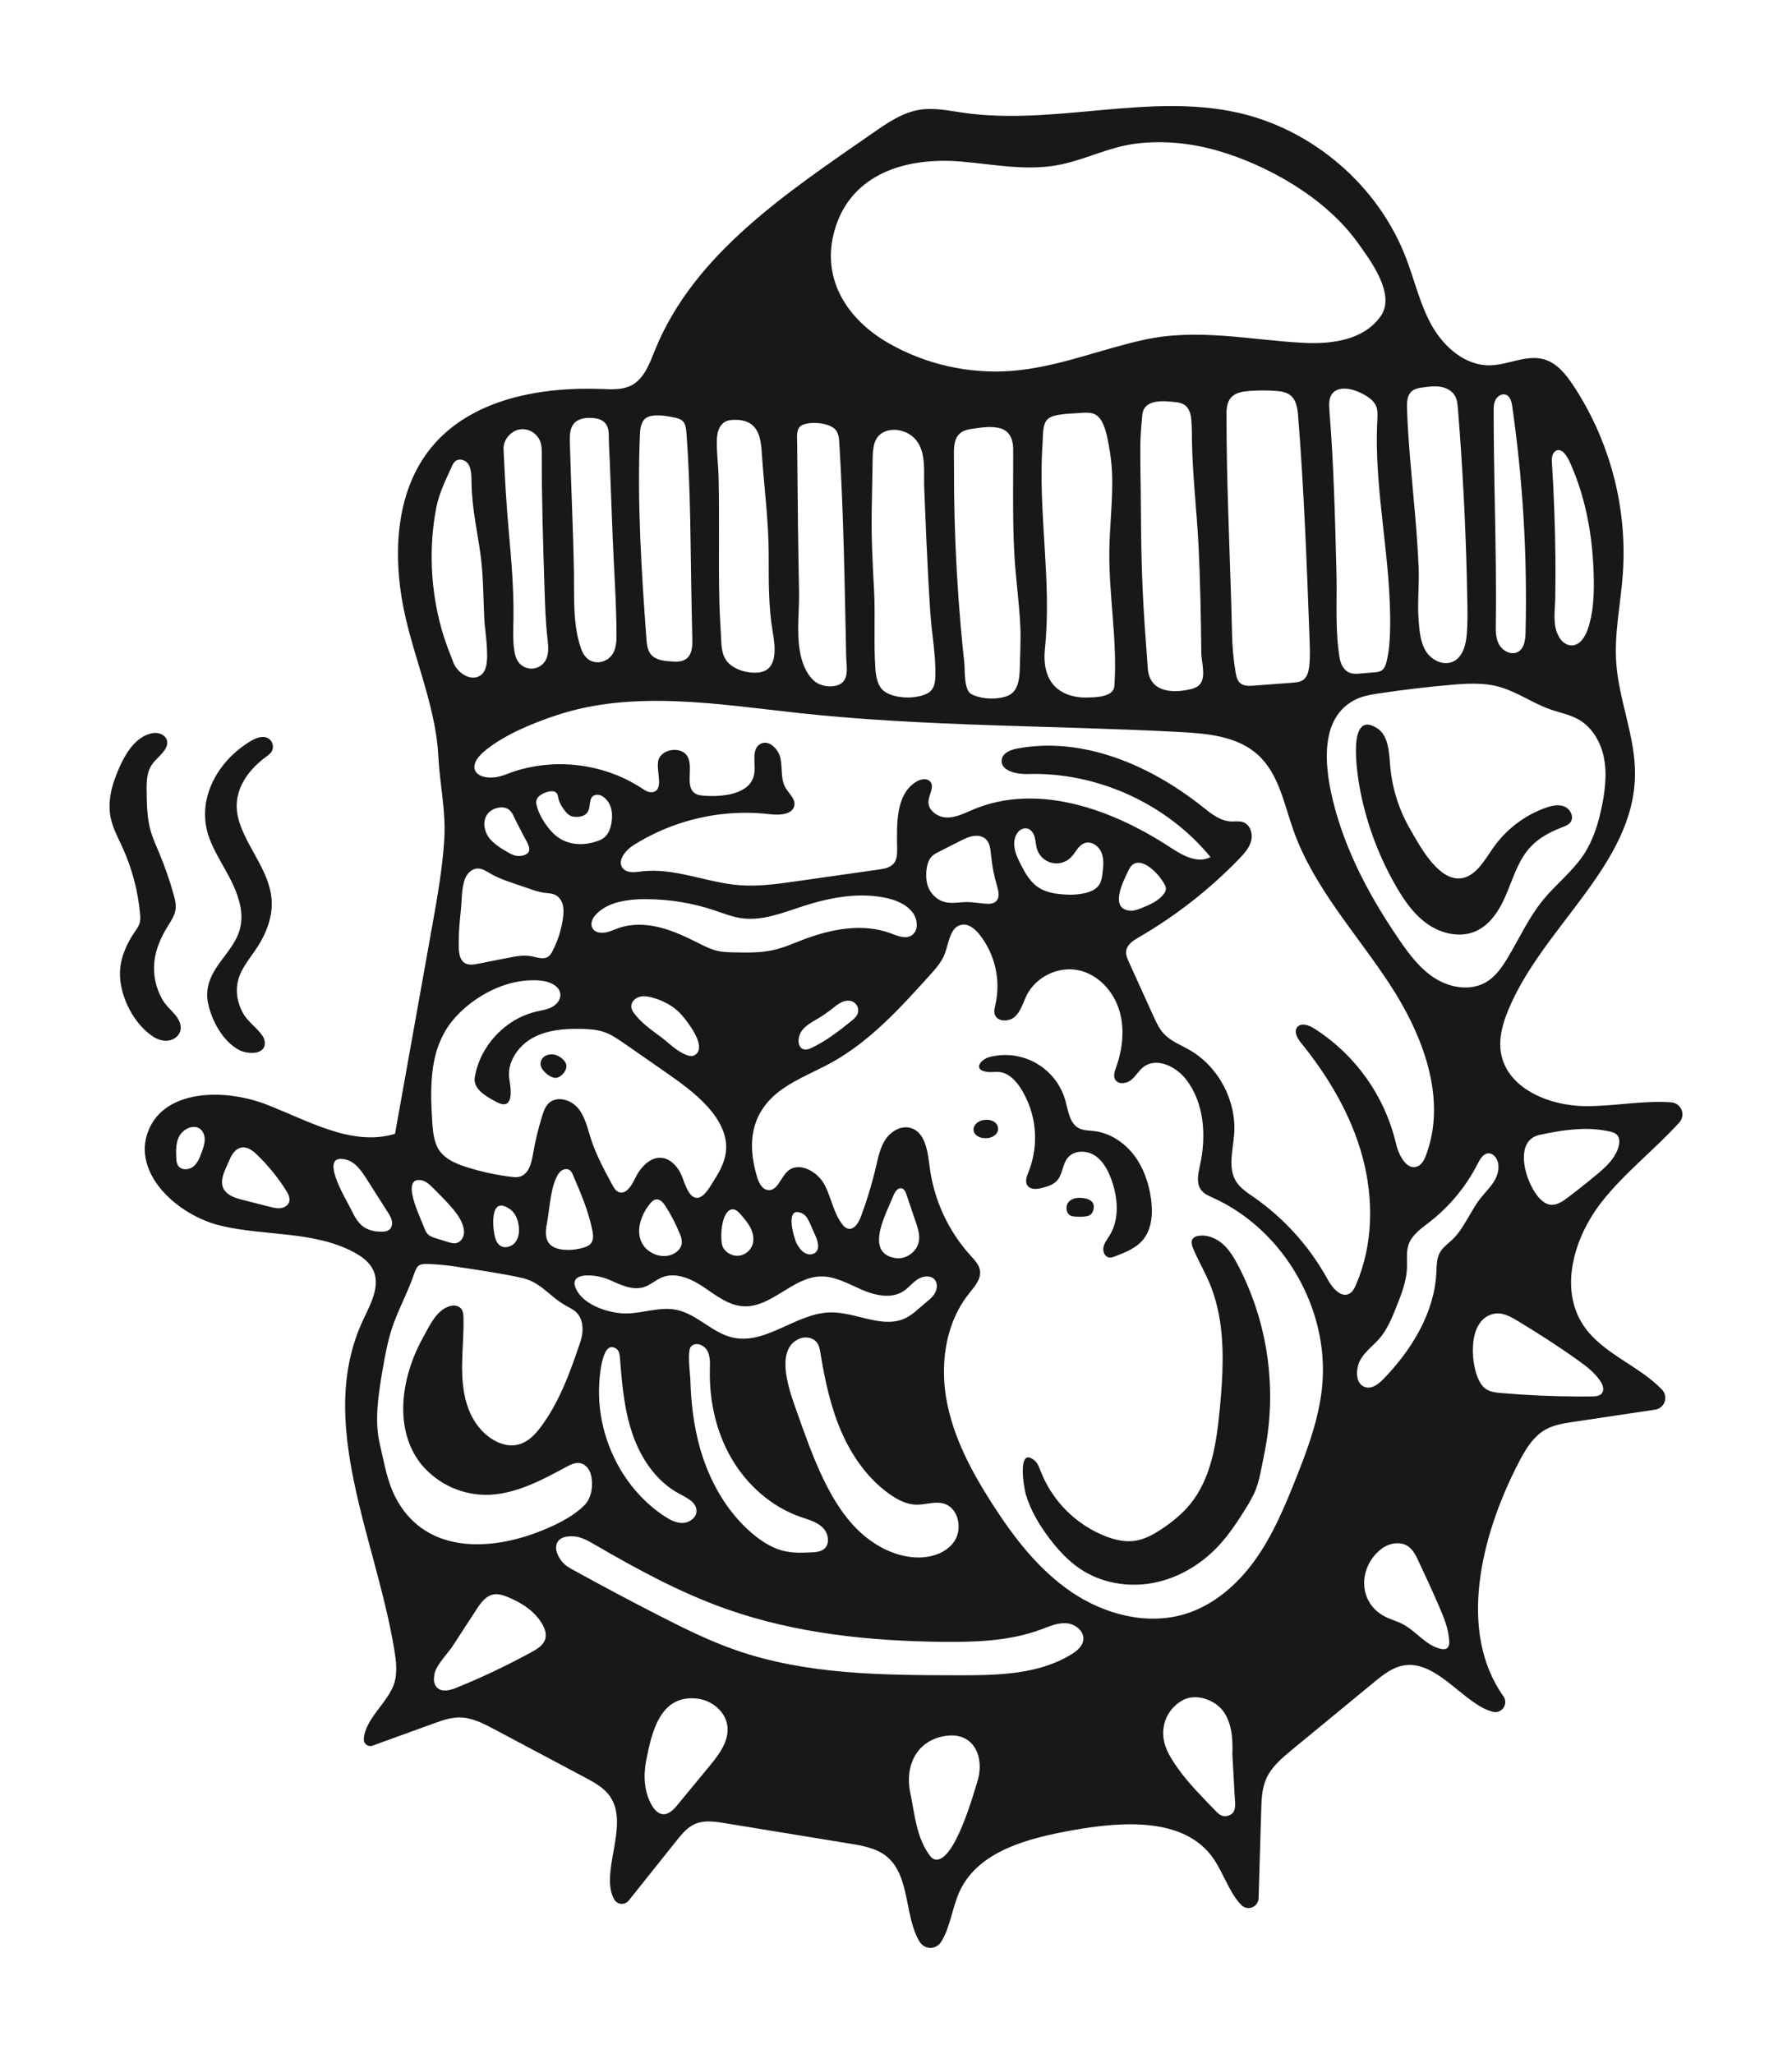 <svg width="507" height="581" viewBox="0 0 507 581" fill="none" xmlns="http://www.w3.org/2000/svg">
<g filter="url(#filter0_d)">
<path fill-rule="evenodd" clip-rule="evenodd" d="M475.115 313.521C468.062 321.302 459.54 327.806 453.069 336.106C445.348 346.015 441.016 360.545 448.022 370.972C453.358 378.913 463.798 382.328 470.221 389.092C470.648 389.539 470.943 390.094 471.075 390.697C471.207 391.3 471.171 391.928 470.971 392.512C470.771 393.096 470.414 393.614 469.94 394.009C469.466 394.404 468.892 394.662 468.282 394.753L445.033 398.235C442.381 398.633 439.662 399.052 437.315 400.356C433.671 402.385 431.47 406.227 429.556 409.932C418.922 430.513 412.371 457.557 425.365 475.852C426.85 477.941 424.938 480.819 422.442 480.231C414.514 478.367 406.844 465.831 397.517 467.046C394.134 467.488 391.307 469.746 388.671 471.915C380.962 478.262 373.254 484.609 365.546 490.954C362.671 493.323 359.692 495.823 358.21 499.241C357.02 501.983 356.915 505.051 356.826 508.041C356.578 516.35 356.331 524.66 356.085 532.969C356.068 533.528 355.887 534.069 355.565 534.525C355.243 534.982 354.795 535.334 354.275 535.538C353.754 535.742 353.186 535.788 352.64 535.672C352.093 535.556 351.593 535.282 351.201 534.884C347.922 531.605 346.186 525.961 343.391 521.858C335.311 510 317.767 511.183 303.635 513.695C291.087 515.924 276.649 519.559 271.422 531.182C269.367 535.746 268.814 541.403 266.206 545.394C265.877 545.895 265.427 546.304 264.898 546.584C264.369 546.864 263.777 547.005 263.178 546.996C262.58 546.986 261.993 546.825 261.473 546.527C260.953 546.23 260.517 545.806 260.204 545.296C255.808 538.185 257.615 526.628 250.827 521.124C247.946 518.786 244.103 518.109 240.443 517.511L205.05 511.72C202.215 511.259 199.188 510.817 196.565 511.987C194.412 512.948 192.857 514.856 191.386 516.7C186.886 522.335 182.387 527.971 177.888 533.609C177.48 534.127 176.883 534.461 176.229 534.54C175.574 534.618 174.916 534.433 174.398 534.025C174.154 533.831 173.947 533.594 173.789 533.326C169.542 525.779 178.19 512.382 172.627 504.209C170.932 501.719 168.165 500.211 165.504 498.796C156.95 494.252 148.396 489.706 139.842 485.16C136.747 483.516 133.494 481.827 129.99 481.818C127.456 481.811 125.013 482.686 122.631 483.551C116.891 485.631 111.152 487.712 105.413 489.796C105.129 489.901 104.823 489.935 104.523 489.894C104.222 489.853 103.936 489.738 103.691 489.561C103.445 489.383 103.246 489.148 103.113 488.876C102.979 488.604 102.915 488.303 102.925 488C103.225 482.129 110.116 477.321 111.624 471.893C112.444 468.941 112.069 465.803 111.576 462.778C106.432 431.289 89.193 398.299 102.723 369.401C104.825 364.911 107.679 359.848 105.62 355.339C104.552 353.002 102.339 351.399 100.071 350.194C88.752 344.17 75.027 345.694 62.55 342.743C50.073 339.791 37.247 327.822 41.954 315.896C46.62 304.073 63.53 303.86 75.386 308.439C87.243 313.018 99.601 320.418 111.763 316.726C115.297 296.977 118.83 277.228 122.364 257.481C123.78 249.568 125.173 241.622 125.688 233.589C126.212 225.418 124.416 217.969 124.015 209.954C123.252 194.716 116.102 180.235 113.638 165.12C111.253 150.491 112.553 134.294 121.871 122.77C133.045 108.951 152.681 105.345 170.438 106.037C173.197 106.144 176.104 106.302 178.566 105.051C182.244 103.182 183.769 98.847 185.316 95.022C196.351 67.744 222.733 50.449 246.894 33.657C251.009 30.798 255.289 27.824 260.24 27.042C264.335 26.395 268.49 27.315 272.596 27.903C298.344 31.588 324.979 22.168 350.349 27.903C371.557 32.696 389.931 48.569 397.753 68.855C400.246 75.315 401.747 82.204 405.169 88.224C408.591 94.243 414.607 99.459 421.53 99.342C426.742 99.254 431.932 96.191 436.931 97.671C440.505 98.73 443.017 101.876 445.084 104.98C454.701 119.538 459.67 136.673 459.334 154.117C459.305 155.533 459.24 156.947 459.14 158.36C458.532 166.763 456.682 175.127 457.276 183.531C458.027 194.164 462.663 204.338 462.587 214.997C462.399 240.657 436.428 258.082 426.682 281.818C425.124 285.607 423.976 289.734 424.647 293.775C426.326 303.866 438.231 308.799 448.461 308.897C456.586 308.977 464.845 307.224 472.849 307.825C473.486 307.874 474.096 308.1 474.611 308.478C475.126 308.856 475.524 309.372 475.761 309.965C475.997 310.559 476.062 311.207 475.948 311.835C475.833 312.464 475.545 313.048 475.115 313.521ZM75.43 209.97C69.556 214.215 65.329 220.56 67.594 228.154C70.255 237.08 78.275 244.288 76.685 254.35C76.142 257.784 74.68 261.028 72.785 263.947C71.322 266.201 69.589 268.292 68.365 270.688C66.415 274.507 66.643 278.609 68.627 282.369C70.015 285 72.432 286.433 74.109 288.788C74.544 289.352 74.822 290.021 74.914 290.727C75.248 294.584 69.886 294.204 67.689 293.041C63.008 290.56 59.838 284.663 58.825 279.601C58.455 277.673 58.581 275.682 59.189 273.815C60.918 268.413 66.11 264.644 67.757 259.216C68.129 257.972 68.314 256.678 68.303 255.38C68.288 251.408 66.638 247.45 64.809 243.991C62.943 240.463 60.755 237.086 59.327 233.359C55.152 222.472 61.449 211.268 70.939 205.632C72.472 204.721 74.445 203.961 75.966 204.893C76.554 205.284 76.973 205.884 77.138 206.571C77.303 207.258 77.203 207.982 76.856 208.598C76.476 209.145 75.991 209.611 75.43 209.97ZM49.688 283.221C50.669 284.436 51.417 286.014 51.045 287.532C50.668 289.071 49.159 290.169 47.586 290.367C46.014 290.565 44.422 289.988 43.112 289.095C37.827 285.495 34.134 278.228 33.944 271.891C33.932 271.506 33.935 271.121 33.953 270.739C34.141 266.659 35.94 262.743 38.278 259.363C38.769 258.734 39.168 258.04 39.463 257.299C39.773 256.369 39.711 255.36 39.62 254.383C39.014 247.893 37.322 241.55 34.615 235.62C33.406 232.979 31.989 230.393 31.366 227.557C30.539 223.795 31.178 219.829 32.516 216.217C34.324 211.339 37.466 204.265 43.389 203.354C45.049 203.1 47.017 204.02 47.289 205.675C47.474 206.804 46.849 207.906 46.123 208.788C45.286 209.803 44.288 210.672 43.442 211.678C41.407 214.095 41.442 217.203 41.492 220.21C41.553 223.804 41.619 227.443 42.585 230.904C43.185 233.05 44.118 235.086 44.982 237.141C46.601 240.998 47.979 244.952 49.109 248.98C49.499 250.371 49.863 251.815 49.668 253.247C49.422 255.052 48.327 256.607 47.371 258.159C45.51 261.178 44.057 264.513 43.665 268.037C43.282 271.771 44.087 275.53 45.966 278.778C46.938 280.472 48.474 281.718 49.688 283.221Z" fill="white"/>
<path fill-rule="evenodd" clip-rule="evenodd" d="M475.115 313.521C468.062 321.302 459.54 327.806 453.069 336.106C445.348 346.015 441.016 360.545 448.022 370.972C453.358 378.913 463.798 382.328 470.221 389.092C470.648 389.539 470.943 390.094 471.075 390.697C471.207 391.3 471.171 391.928 470.971 392.512C470.771 393.096 470.414 393.614 469.94 394.009C469.466 394.404 468.892 394.662 468.282 394.753L445.033 398.235C442.381 398.633 439.662 399.052 437.315 400.356C433.671 402.385 431.47 406.227 429.556 409.932C418.922 430.513 412.371 457.557 425.365 475.852C426.85 477.941 424.938 480.819 422.442 480.231C414.514 478.367 406.844 465.831 397.517 467.046C394.134 467.488 391.307 469.746 388.671 471.915C380.962 478.262 373.254 484.609 365.546 490.954C362.671 493.323 359.692 495.823 358.21 499.241C357.02 501.983 356.915 505.051 356.826 508.041C356.578 516.35 356.331 524.66 356.085 532.969C356.068 533.528 355.887 534.069 355.565 534.525C355.243 534.982 354.795 535.334 354.275 535.538C353.754 535.742 353.186 535.788 352.64 535.672C352.093 535.556 351.593 535.282 351.201 534.884C347.922 531.605 346.186 525.961 343.391 521.858C335.311 510 317.767 511.183 303.635 513.695C291.087 515.924 276.649 519.559 271.422 531.182C269.367 535.746 268.814 541.403 266.206 545.394C265.877 545.895 265.427 546.304 264.898 546.584C264.369 546.864 263.777 547.005 263.178 546.996C262.58 546.986 261.993 546.825 261.473 546.527C260.953 546.23 260.517 545.806 260.204 545.296C255.808 538.185 257.615 526.628 250.827 521.124C247.946 518.786 244.103 518.109 240.443 517.511L205.05 511.72C202.215 511.259 199.188 510.817 196.565 511.987C194.412 512.948 192.857 514.856 191.386 516.7C186.886 522.335 182.387 527.971 177.888 533.609C177.48 534.127 176.883 534.461 176.229 534.54C175.574 534.618 174.916 534.433 174.398 534.025C174.154 533.831 173.947 533.594 173.789 533.326C169.542 525.779 178.19 512.382 172.627 504.209C170.932 501.719 168.165 500.211 165.504 498.796C156.95 494.252 148.396 489.706 139.842 485.16C136.747 483.516 133.494 481.827 129.99 481.818C127.456 481.811 125.013 482.686 122.631 483.551C116.891 485.631 111.152 487.712 105.413 489.796C105.129 489.901 104.823 489.935 104.523 489.894C104.222 489.853 103.936 489.738 103.691 489.561C103.445 489.383 103.246 489.148 103.113 488.876C102.979 488.604 102.915 488.303 102.925 488C103.225 482.129 110.116 477.321 111.624 471.893C112.444 468.941 112.069 465.803 111.576 462.778C106.432 431.289 89.193 398.299 102.723 369.401C104.825 364.911 107.679 359.848 105.62 355.339C104.552 353.002 102.339 351.399 100.071 350.194C88.752 344.17 75.027 345.694 62.55 342.743C50.073 339.791 37.247 327.822 41.954 315.896C46.62 304.073 63.53 303.86 75.386 308.439C87.243 313.018 99.601 320.418 111.763 316.726C115.297 296.977 118.83 277.228 122.364 257.481C123.78 249.568 125.173 241.622 125.688 233.589C126.212 225.418 124.416 217.969 124.015 209.954C123.252 194.716 116.102 180.235 113.638 165.12C111.253 150.491 112.553 134.294 121.871 122.77C133.045 108.951 152.681 105.345 170.438 106.037C173.197 106.144 176.104 106.302 178.566 105.051C182.244 103.182 183.769 98.847 185.316 95.022C196.351 67.744 222.733 50.449 246.894 33.657C251.009 30.798 255.289 27.824 260.24 27.042C264.335 26.395 268.49 27.315 272.596 27.903C298.344 31.588 324.979 22.168 350.349 27.903C371.557 32.696 389.931 48.569 397.753 68.855C400.246 75.315 401.747 82.204 405.169 88.224C408.591 94.243 414.607 99.459 421.53 99.342C426.742 99.254 431.932 96.191 436.931 97.671C440.505 98.73 443.017 101.876 445.084 104.98C454.701 119.538 459.67 136.673 459.334 154.117C459.305 155.533 459.24 156.947 459.14 158.36C458.532 166.763 456.682 175.127 457.276 183.531C458.027 194.164 462.663 204.338 462.587 214.997C462.399 240.657 436.428 258.082 426.682 281.818C425.124 285.607 423.976 289.734 424.647 293.775C426.326 303.866 438.231 308.799 448.461 308.897C456.586 308.977 464.845 307.224 472.849 307.825C473.486 307.874 474.096 308.1 474.611 308.478C475.126 308.856 475.524 309.372 475.761 309.965C475.997 310.559 476.062 311.207 475.948 311.835C475.833 312.464 475.545 313.048 475.115 313.521ZM57.919 318.307C57.916 317.073 57.399 315.763 56.329 315.146C55.315 314.561 54.004 314.716 52.966 315.254C49.718 316.946 49.697 320.479 49.888 323.767C49.88 324.454 50.051 325.131 50.383 325.732C51.263 327.084 53.404 327.011 54.666 326.009C55.928 325.007 56.532 323.414 57.079 321.897C57.495 320.743 57.916 319.563 57.92 318.339V318.307H57.919ZM391.647 453.187C393.323 454.09 395.209 454.555 396.894 455.439C400.729 457.449 403.467 461.56 407.709 462.435C408.282 462.553 408.93 462.591 409.398 462.241C409.865 461.898 410.005 461.293 410.024 460.695C410.031 460.546 410.027 460.397 410.021 460.25C409.862 456.835 408.533 453.594 407.175 450.456C405.292 446.118 403.315 441.822 401.305 437.541C400.583 436.002 399.797 434.393 398.401 433.426C396.153 431.871 392.938 432.51 390.779 434.186C384.365 439.16 384.05 449.098 391.647 453.187ZM386.174 388.355C388.117 389.032 390.073 387.483 391.498 386.001C399.419 377.781 405.82 367.385 406.38 355.981C406.475 354.07 406.428 352.054 407.344 350.372C408.17 348.855 409.659 347.84 410.908 346.645C414.295 343.388 415.926 338.726 418.82 335.024C420.149 333.326 421.752 331.822 422.84 329.959C423.927 328.095 424.43 325.688 423.396 323.792C422.954 322.978 422.159 322.276 421.234 322.25C419.733 322.209 418.788 323.792 418.108 325.131C414.821 331.591 410.151 337.248 404.431 341.699C402.116 343.499 399.495 345.274 398.529 348.041C398.212 349.025 398.054 350.053 398.061 351.087C398.039 352.251 398.115 353.437 398.074 354.598C397.94 358.408 396.513 362.036 395.104 365.579C393.825 368.791 392.506 372.073 390.235 374.683C388.353 376.846 385.777 378.585 384.588 381.276C383.63 383.445 383.395 387.391 386.174 388.355ZM333.132 496.055C336.309 500.561 340.243 504.399 344.021 508.375C345.34 509.764 346.479 510.07 347.833 509.484C349.404 508.81 349.465 507.424 349.462 506.015C349.462 505.697 349.401 505.382 349.382 505.067C349.144 500.841 348.907 496.617 348.673 492.395C348.771 488.359 348.717 484.362 346.536 480.717C344.227 476.857 338.274 474.758 334.42 477.051C331.463 478.812 329.45 481.668 329.138 485.287C328.776 489.466 330.849 492.814 333.132 496.055ZM335.457 452.51C343.531 449.994 350.225 444.099 355.138 437.214C360.051 430.329 363.371 422.455 366.503 414.6C369.887 406.119 373.13 397.453 374.049 388.371C376.262 366.501 363.269 343.919 343.248 334.85C342.004 334.287 340.682 333.727 339.848 332.643C338.363 330.709 338.993 327.965 339.518 325.583C341.337 317.289 340.745 307.946 335.508 301.265C332.658 297.628 327.195 295.007 323.526 297.809C322.158 298.852 321.325 300.463 319.98 301.535C318.635 302.607 316.288 302.836 315.477 301.322C314.936 300.314 315.363 299.081 315.751 298.001C317.624 292.752 318.288 286.91 316.609 281.595C314.93 276.28 310.628 271.629 305.177 270.462C299.507 269.248 293.201 272.235 290.549 277.392C289.481 279.473 288.911 281.902 287.22 283.519C285.528 285.135 282.062 285.13 281.413 282.883C281.162 282.007 281.423 281.077 281.629 280.189C282.402 276.746 282.396 273.174 281.61 269.734C280.824 266.294 279.279 263.073 277.088 260.308C275.845 258.763 274.077 257.264 272.121 257.58C268.814 258.113 268.486 262.611 267.319 265.75C266.451 268.085 264.746 269.995 263.078 271.845C254.731 281.102 246.172 290.532 235.265 296.568C230.668 299.112 225.704 301.02 221.398 304.031C212.513 310.245 211.216 319.099 214.205 328.966C214.698 330.591 215.601 332.455 217.288 332.639C219.944 332.929 220.83 329.176 222.785 327.354C225.873 324.476 231.106 327.233 233.159 330.922C235.212 334.611 235.737 339.108 238.374 342.405C238.722 342.908 239.21 343.296 239.778 343.522C241.493 344.069 242.847 342.046 243.482 340.364C245.254 335.663 246.715 330.851 247.856 325.958C248.478 323.29 249.036 320.523 250.572 318.256C252.107 315.988 254.924 314.328 257.568 315.047C261.736 316.182 262.47 321.627 262.997 325.913C264.179 335.337 268.238 344.166 274.621 351.198C275.746 352.432 277.002 353.723 277.254 355.377C277.629 357.829 275.711 359.95 274.166 361.89C269.469 367.77 267.281 375.249 267.087 382.828C267.008 385.978 267.258 389.127 267.835 392.225C269.774 402.7 274.91 412.307 280.656 421.278C286.765 430.815 293.818 440.028 303.196 446.375C312.574 452.723 324.645 455.874 335.457 452.51ZM319.681 253.608C320.022 253.637 320.364 253.623 320.702 253.568C321.465 253.42 322.209 253.188 322.921 252.876C325.306 251.928 327.825 250.88 329.323 248.796C329.634 248.415 329.825 247.951 329.873 247.462C329.85 246.962 329.693 246.478 329.418 246.06C328.36 244.176 326.911 242.541 325.17 241.263C323.888 240.323 322.133 239.585 320.759 240.384C319.967 240.844 319.512 241.705 319.121 242.532C317.824 245.283 313.782 253.076 319.681 253.608ZM311.61 237.113C310.841 235.272 308.742 233.829 306.859 234.493C305.091 235.117 304.338 237.158 303.027 238.497C302.329 239.211 301.458 239.73 300.499 240.006C299.54 240.282 298.526 240.304 297.556 240.071C296.586 239.837 295.693 239.356 294.964 238.675C294.235 237.993 293.696 237.134 293.398 236.181C293.061 235.103 293.049 233.949 292.759 232.859C292.47 231.768 291.789 230.662 290.699 230.368C289.589 230.067 288.387 230.743 287.767 231.715C285.725 234.921 287.881 238.817 289.436 241.737C290.514 243.766 291.85 245.739 293.761 247.014C295.783 248.363 298.273 248.81 300.696 248.993C300.999 249.015 301.304 249.034 301.606 249.049C303.502 249.177 305.406 249.017 307.254 248.576C308.732 248.192 310.23 247.487 311.038 246.191C311.626 245.253 311.785 244.117 311.922 243.019C312.17 241.036 312.38 238.951 311.61 237.113ZM282.068 246.563C281.233 243.744 280.671 240.85 280.392 237.922C280.224 236.185 280.046 234.214 278.662 233.148C277.96 232.646 277.111 232.39 276.249 232.421C274.544 232.431 272.957 233.222 271.437 233.995L265.519 237.007C264.832 237.313 264.197 237.725 263.638 238.228C261.956 239.909 261.759 243.845 262.325 246.048C262.964 248.539 265.024 250.704 267.574 251.231C269.526 251.634 271.542 251.172 273.536 251.166C273.641 251.166 273.749 251.166 273.854 251.168C275.565 251.202 277.257 251.538 278.964 251.645C279.976 251.709 281.101 251.645 281.83 250.942C282.936 249.865 282.504 248.04 282.068 246.562V246.563ZM145.784 246.038C143.363 245.212 140.924 244.38 138.712 243.095C137.594 242.446 136.452 241.657 135.159 241.674C133.604 241.694 132.275 242.931 131.661 244.36C130.516 247.028 130.693 250.813 130.369 253.687C130.063 256.409 129.825 259.144 129.787 261.883C129.776 262.623 129.781 263.363 129.801 264.103C129.847 265.704 130.108 267.544 131.462 268.401C132.568 269.1 133.997 268.87 135.278 268.617L143.727 266.948C145.923 266.514 148.186 266.08 150.384 266.505C152.002 266.818 153.833 267.548 155.166 266.577C155.656 266.167 156.046 265.649 156.305 265.064C157.839 262.119 158.849 258.93 159.287 255.638C159.493 254.452 159.48 253.239 159.249 252.058C158.97 250.891 158.288 249.773 157.229 249.207C156.201 248.657 154.976 248.685 153.821 248.524C152.569 248.308 151.341 247.974 150.152 247.526L145.784 246.038ZM149.48 235.033C149.055 233.931 148.283 232.762 147.964 232.107C147.106 230.339 146.11 228.617 145.302 226.826C145.026 226.212 144.64 225.653 144.164 225.177C143.3 224.408 142.022 224.243 140.893 224.496C135.976 225.598 136.134 231.026 139.186 233.928C140.242 234.918 141.41 235.781 142.668 236.497C143.675 237.079 144.678 237.762 145.825 238.032C146.875 238.279 148.359 238.114 149.225 237.406C149.951 236.81 149.779 235.809 149.48 235.033V235.033ZM166.233 225.747L166.227 225.756C165.384 227.001 163.608 227.207 162.23 227.016C161.173 226.869 160.381 226.11 159.767 225.29C159.029 224.384 158.457 223.354 158.079 222.248C157.879 221.565 157.901 220.704 157.331 220.208C156.761 219.711 155.912 219.758 155.183 219.937C153.388 220.376 151.255 221.468 151.784 223.651C152.425 226.302 153.953 228.815 155.723 230.86C155.74 230.88 155.757 230.899 155.775 230.92C159.175 234.925 164.188 235.596 168.96 233.941C169.663 233.725 170.324 233.39 170.914 232.952C172.788 231.451 173.29 228.301 173.128 226.042C172.984 224.051 172.091 222.372 170.599 221.338C169.734 220.738 168.373 220.529 167.572 221.374C167.319 221.665 167.143 222.015 167.06 222.391C166.766 223.514 166.88 224.782 166.233 225.745V225.747ZM168.371 254.953C166.543 257.068 167.11 259.856 170.36 259.856C171.97 259.856 173.458 259.074 174.975 258.538C178.692 257.228 182.804 257.382 186.629 258.331C190.453 259.281 194.043 260.987 197.563 262.758C199.295 263.63 201.04 264.529 202.929 264.968C204.5 265.332 206.126 265.368 207.739 265.403C211.47 265.482 215.246 265.557 218.885 264.724C221.754 264.068 224.462 262.863 227.211 261.813C235.123 258.792 244.06 257.046 251.993 260.01C253.889 260.718 256.061 261.674 257.813 260.661C259.971 259.415 259.695 256.048 258.167 254.079C256.256 251.619 253.118 250.446 250.058 249.866C242.39 248.414 234.455 249.975 227.035 252.387C221.402 254.217 215.624 256.572 209.761 255.735C207.112 255.357 204.604 254.338 202.066 253.492C195.903 251.441 189.453 250.381 182.958 250.352H182.554C179.997 250.303 177.444 250.578 174.956 251.169C172.501 251.808 170.051 253.005 168.369 254.951L168.371 254.953ZM179.509 282.764C181.487 285.373 184.189 287.266 186.794 289.194C189.193 290.97 191.118 293.09 193.917 294.309C194.682 294.643 195.572 294.918 196.334 294.572C199.493 293.137 196.66 288.266 195.486 286.575C194.434 285.059 193.373 283.531 192.042 282.252C190.007 280.297 187.405 278.996 184.689 278.227C183.415 277.866 182.041 277.62 180.778 278.02C179.514 278.421 178.432 279.654 178.615 280.967C178.747 281.606 179.038 282.202 179.461 282.699L179.509 282.764ZM187.307 357.331C185.517 358.056 184.054 359.474 182.219 360.075C178.856 361.175 175.338 359.312 172.095 357.897C170.462 357.25 168.735 356.876 166.981 356.79C163.855 356.644 161.156 357.598 163.321 361.268C165.798 365.465 172.742 367.599 177.255 367.542C181.971 367.481 186.674 365.592 191.301 366.505C197.171 367.663 201.477 373.05 207.315 374.363C216.747 376.487 225.32 367.389 234.987 367.24C242.218 367.128 249.748 372.01 256.245 368.833C258.219 367.869 259.786 366.257 261.473 364.852C262.55 363.952 263.715 363.099 264.446 361.9C265.176 360.702 265.353 359.029 264.438 357.967C263.292 356.634 261.088 356.927 259.616 357.884C258.144 358.841 257.051 360.307 255.575 361.261C252.125 363.49 247.533 362.441 243.766 360.803C239.998 359.165 236.245 356.965 232.138 357.076C224.188 357.292 218.141 366.035 210.206 365.503C206.026 365.22 202.535 362.396 199.052 360.065C195.569 357.734 191.19 355.756 187.307 357.331H187.307ZM192.91 347.437C192.889 346.608 192.697 345.791 192.345 345.04C191.239 342.274 189.864 339.624 188.24 337.127C187.606 336.154 186.665 335.086 185.524 335.299C184.923 335.41 184.449 335.865 184.049 336.329C182.107 338.571 180.589 341.907 180.861 344.97C180.965 346.312 181.467 347.594 182.304 348.649C183.066 349.585 184.051 350.314 185.169 350.77C186.287 351.225 187.501 351.393 188.7 351.257C190.747 350.999 192.834 349.498 192.91 347.437H192.91ZM167.598 344.101C166.528 338.641 164.308 333.486 162.104 328.376C161.933 327.876 161.644 327.424 161.261 327.059C160.371 326.347 158.955 326.795 158.253 327.695C155.748 330.91 155.553 337.891 154.787 341.78C154.39 343.793 154.075 346.102 155.351 347.708C156.352 348.97 158.066 349.415 159.672 349.527C160.068 349.555 160.464 349.568 160.861 349.565C162.281 349.553 163.692 349.341 165.053 348.935C165.878 348.69 166.725 348.344 167.241 347.657C167.979 346.674 167.834 345.307 167.598 344.101ZM232.69 428.037C231.013 426.44 228.654 425.855 226.469 425.092C218.234 422.217 211.315 416.054 206.935 408.511C202.555 400.968 200.639 392.124 200.837 383.404C200.879 381.553 200.985 379.585 200.058 377.982C199.175 376.456 196.786 375.448 195.483 376.923C194.355 378.198 195.283 384.686 195.329 386.422C195.498 392.868 196.271 399.324 198.023 405.544C200.625 414.776 205.492 423.531 212.793 429.751C215.584 432.126 218.798 434.155 222.394 434.868C224.013 435.159 225.658 435.272 227.302 435.205C228.033 435.189 228.765 435.157 229.496 435.125C230.781 435.068 232.167 434.973 233.157 434.155C234.941 432.683 234.366 429.63 232.69 428.037ZM242.817 428.892C247.034 432.975 252.473 435.987 258.321 436.509C262.646 436.893 267.455 435.647 269.941 432.085C272.428 428.523 271.194 422.523 267.019 421.324C264.503 420.602 261.839 421.696 259.222 421.632C256.505 421.569 253.969 420.255 251.746 418.694C245.52 414.318 240.994 407.834 237.98 400.847C234.967 393.86 233.373 386.349 232.137 378.841C231.961 377.772 231.773 376.659 231.131 375.788C230.072 374.354 227.949 373.982 226.293 374.643C223.174 375.89 222.18 378.771 222.219 382.091C222.275 386.855 224.454 392.528 225.537 395.593C227.783 401.954 230.036 408.327 232.959 414.407C235.503 419.695 238.599 424.806 242.817 428.892H242.817ZM192.268 418.582C185.783 415.173 181.371 408.654 178.976 401.731C177.222 396.659 176.424 391.332 175.897 385.977C175.704 384.018 175.547 382.059 175.395 380.103C175.321 379.171 175.184 378.122 174.429 377.572C170.273 374.554 169.641 385.7 169.542 387.357C169.272 392.142 169.819 396.939 171.16 401.54C173.857 410.883 179.701 419.393 187.842 424.803C189.436 425.862 191.215 426.841 193.129 426.8C195.043 426.758 197.047 425.334 197.064 423.419C197.085 421.018 194.393 419.702 192.268 418.582ZM259.054 341.561C258.183 339.001 257.313 336.44 256.443 333.877C256.209 333.187 255.891 332.415 255.203 332.182C254.056 331.798 253.151 333.175 252.72 334.304C251.653 337.102 248.675 342.594 248.7 346.728C248.715 349.272 249.867 351.304 253.301 351.877C256.309 352.373 259.496 350.077 259.979 347.065C260.272 345.208 259.658 343.341 259.054 341.561ZM231.471 348.442C231.407 347.469 231.156 346.518 230.731 345.641C230.235 344.515 229.74 343.388 229.245 342.26C228.718 341.064 228.1 339.767 226.913 339.217C221.849 336.864 224.625 346.404 225.467 347.886C226.021 348.862 226.677 349.832 227.645 350.401C228.612 350.97 229.964 351.028 230.779 350.255C231.017 350.019 231.201 349.736 231.321 349.423C231.44 349.111 231.491 348.776 231.471 348.442ZM204.604 348.948C205.047 349.689 205.686 350.293 206.451 350.693C207.216 351.093 208.076 351.274 208.937 351.215L209.04 351.206C209.88 351.105 210.676 350.779 211.346 350.262C212.016 349.746 212.533 349.057 212.843 348.271C213.426 346.728 213.129 344.966 212.414 343.481C211.698 341.996 210.598 340.734 209.512 339.493C208.926 338.826 208.232 338.104 207.344 338.088C203.98 338.027 203.479 347.008 204.604 348.948ZM225.929 290.415C225.929 292.204 227.058 293.606 229.481 292.48C233.605 290.565 237.233 287.742 240.775 284.891C241.544 284.273 242.346 283.603 242.674 282.672C242.869 282.066 242.85 281.412 242.62 280.818C242.391 280.225 241.964 279.728 241.412 279.411C240.423 278.879 239.184 279.021 238.16 279.484C237.137 279.946 236.273 280.692 235.39 281.388C234.176 282.346 232.901 283.227 231.574 284.023C229.928 285.01 228.153 285.91 226.968 287.42C226.306 288.279 225.941 289.33 225.929 290.415ZM257.538 503.153C258.81 509.166 259.178 515.374 262.823 520.564C263.279 521.213 263.845 521.884 264.628 522.011C270.034 522.898 275.464 503.417 276.583 499.722C277.035 498.252 277.235 496.717 277.175 495.18C276.952 490.238 273.772 486.133 267.597 487.03C259.215 488.248 255.953 495.651 257.54 503.153H257.538ZM184.436 506.711C185.121 507.882 186.132 509.036 187.481 509.176C189.174 509.357 190.554 507.913 191.638 506.6C194.665 502.937 197.692 499.271 200.719 495.603C203.444 492.302 206.336 488.464 205.793 484.219C205.275 480.167 201.463 477.028 197.41 476.516C197.088 476.475 196.774 476.443 196.465 476.424C186.643 475.823 184.324 486.184 182.798 494.147C181.985 498.386 182.257 502.984 184.437 506.711H184.436ZM161.259 439.586C169.602 444.207 178.018 448.688 186.508 453.031C193.62 456.673 200.806 460.225 208.355 462.839C228.191 469.714 249.631 469.86 270.627 469.889H271.037C282.056 469.905 293.717 469.749 303.104 463.984C304.678 463.02 306.291 461.697 306.501 459.862C306.784 457.372 304.189 455.343 301.686 455.172C299.183 455 296.798 456.091 294.448 456.962C285.675 460.206 276.116 460.533 266.76 460.435C246.013 460.222 225.063 458.059 205.5 451.146C192.472 446.541 180.264 439.904 168.318 432.959C166.376 431.83 164.337 430.663 162.092 430.574C154.92 430.291 156.877 437.16 161.26 439.586H161.259ZM123.749 473.47C124.539 474.176 125.573 474.3 126.64 474.15C127.523 474.001 128.385 473.747 129.209 473.394C136.464 470.44 143.545 467.078 150.419 463.322C152.041 462.438 153.793 461.354 154.282 459.573C154.667 458.167 154.146 456.669 153.417 455.407C151.309 451.756 147.547 449.346 143.644 447.756C142.356 447.231 140.963 446.77 139.596 447.024C137.438 447.425 136.008 449.425 134.811 451.266C132.553 454.733 130.295 458.201 128.038 461.672C126.741 463.662 122.86 467.555 122.86 470.077C122.603 471.276 122.834 472.656 123.749 473.47ZM80.924 332.725C78.616 329.064 75.876 325.695 72.762 322.689C71.581 321.55 70.128 320.39 68.499 320.584C66.83 320.781 65.659 322.339 65.022 323.894C63.857 326.74 61.233 330.776 64.122 333.393C65.44 334.586 67.238 335.063 68.963 335.498C71.427 336.122 73.89 336.746 76.354 337.371C76.849 337.495 77.35 337.623 77.855 337.702C78.367 337.792 78.89 337.809 79.407 337.753C80.431 337.623 81.464 337.022 81.795 336.042C82.175 334.923 81.555 333.727 80.924 332.725ZM110.868 341.327C110.681 340.443 110.189 339.664 109.705 338.901L103.716 329.485C102.234 327.154 100.493 324.632 97.808 323.996C89.798 322.091 98.013 335.412 99.255 337.972C100.215 339.954 101.262 342.033 103.115 343.22C104.279 343.913 105.596 344.307 106.949 344.368C107.267 344.39 107.583 344.403 107.898 344.403C108.704 344.409 109.573 344.333 110.186 343.811C110.872 343.226 111.054 342.208 110.867 341.327H110.868ZM111.581 369.796C109.822 374.404 108.959 379.304 108.133 384.144C107.025 390.638 105.904 398.013 107.454 404.487C108.828 410.227 109.56 415.7 112.633 420.912C120.886 434.914 137.494 434.717 151.156 429.779C155.894 428.065 161.883 425.368 165.438 421.692C167.466 419.596 167.892 415.856 167.173 413.105C166.777 411.592 165.655 410.164 164.116 409.881C162.71 409.626 161.332 410.348 160.075 411.029C153.519 414.571 146.425 418.387 138.745 418.823L138.381 418.842C134.781 418.961 131.2 418.265 127.907 416.807C124.613 415.348 121.691 413.164 119.359 410.418C113.835 403.756 113.152 394.667 115 386.497C115.98 382.238 117.562 378.14 119.7 374.327C121.501 371.093 123.537 366.345 127.541 365.401C128.574 365.156 129.783 365.366 130.458 366.183C131.042 366.892 131.114 367.881 131.135 368.797C131.238 373.163 130.799 377.523 130.743 381.889C130.687 386.256 131.033 390.705 132.631 394.769C134.229 398.833 137.22 402.5 141.267 404.137C145.832 405.985 149.431 404.137 152.302 400.541C158.038 393.354 161.248 384.306 164.166 375.685C165.129 372.842 165.212 369.319 163.058 367.229C162.157 366.352 160.975 365.843 159.885 365.216C155.424 362.666 152.971 358.665 147.679 357.492C141.446 356.108 135.096 355.24 128.779 354.258C126.272 353.879 123.745 353.644 121.211 353.552C118.533 353.444 117.993 353.927 117.107 356.512C115.544 361.079 113.294 365.309 111.581 369.796H111.581ZM146.83 344.161C146.842 343.678 146.815 343.195 146.75 342.717C146.512 340.927 145.779 339.098 144.304 338.055C138.809 334.175 139.327 342.221 139.862 345.112C140.089 346.336 140.472 347.656 141.501 348.359C142.844 349.275 144.827 348.67 145.814 347.379C146.481 346.439 146.836 345.314 146.829 344.161H146.83ZM116.485 332.299C116.508 335.673 119.343 341.423 119.833 342.816C120.139 343.687 120.469 344.593 121.148 345.217C121.762 345.783 122.587 346.044 123.383 346.292L126.768 347.341C127.506 347.567 128.283 347.799 129.04 347.649C130.153 347.427 130.977 346.384 131.203 345.271C131.428 344.158 131.15 343 130.707 341.954C129.925 340.106 128.648 338.516 127.312 337.018C125.78 335.304 124.151 333.679 122.522 332.054C121.523 331.059 120.417 330.009 119.018 329.828C117.122 329.583 116.474 330.661 116.484 332.299H116.485ZM122.889 295.817C121.715 301.367 121.91 307.342 122.275 313.066C122.429 315.489 122.617 317.97 123.596 320.193C125.027 323.437 128.516 325.03 131.7 326.041C136.124 327.475 140.681 328.457 145.303 328.97C149.314 329.387 150.28 325.542 150.832 322.308C151.456 318.65 152.331 315.039 153.45 311.502C153.839 310.274 154.287 309.005 155.206 308.105C157.458 305.902 161.486 307.021 163.513 309.435C165.54 311.848 166.199 315.079 167.163 318.078C168.644 322.683 170.962 326.966 173.269 331.221C173.698 332.013 174.189 332.862 175.023 333.203C176.993 334.007 178.618 331.559 179.523 329.631C181.042 326.397 183.911 323.033 187.448 323.561C189.629 323.885 191.328 325.656 192.409 327.577C193.45 329.421 194.45 334.608 197.02 334.84C199.26 335.041 201.236 331.053 202.242 329.498C203.907 326.919 205.32 324.063 205.446 320.94C205.623 316.561 203.243 312.456 200.322 309.193C196.688 305.132 192.171 301.98 187.697 298.87L176.615 291.164C174.85 289.936 173.056 288.694 171.028 287.979C168.961 287.251 166.743 287.101 164.553 287.05C159.766 286.937 154.781 287.316 150.603 289.657C146.425 291.998 143.287 296.749 144.129 301.461C144.614 304.177 145.413 310.356 140.496 307.736C137.827 306.314 133.759 304.18 134.327 300.727C135.79 291.854 142.964 284.195 151.723 282.157C153.19 281.815 154.713 281.611 156.057 280.93C157.402 280.25 158.563 278.947 158.544 277.441C158.512 274.929 155.508 273.629 153.007 273.389C146.248 272.743 139.45 275.232 133.945 279.207C130.847 281.445 128.065 284.181 126.089 287.453C124.56 290.042 123.478 292.869 122.889 295.817ZM137.768 179.475C137.654 176.487 137.124 173.533 136.994 170.547C136.725 164.391 136.734 158.235 135.847 152.122C134.937 145.848 133.568 139.612 133.419 133.253C133.361 130.792 133.689 126.552 130.548 126.046C129.153 125.821 128.4 126.67 127.883 127.824C126.113 131.784 124.228 135.447 123.41 139.723C122.542 144.313 122.112 148.975 122.125 153.646C122.136 160.481 123.071 167.282 124.902 173.867C125.824 177.177 127.068 180.322 128.315 183.515C129.34 186.138 132.975 188.883 135.82 187.144C138.104 185.749 137.855 181.768 137.767 179.475L137.768 179.475ZM154.868 176.379C154.364 171.987 154.22 167.564 154.08 163.144C153.669 150.333 153.258 137.52 153.281 124.703C153.283 123.367 153.283 121.992 152.794 120.749C152.368 119.721 151.635 118.85 150.697 118.253C149.758 117.656 148.659 117.361 147.547 117.41C144.742 117.587 142.339 120.272 142.467 123.083C142.823 130.964 143.263 138.836 143.981 146.729C144.712 154.759 145.38 162.813 145.271 170.883C145.269 171.026 145.267 171.168 145.265 171.311C145.216 174.164 145.069 177.033 145.483 179.856C145.659 181.05 145.95 182.266 146.657 183.244C147.084 183.836 147.647 184.316 148.297 184.646C148.948 184.975 149.669 185.144 150.398 185.138C151.128 185.132 151.845 184.952 152.491 184.612C153.136 184.272 153.691 183.782 154.108 183.184C155.444 181.269 155.134 178.7 154.867 176.378L154.868 176.379ZM173.326 147.561C173.226 144.956 173.125 142.351 173.025 139.747L172.51 126.378C172.433 124.374 172.29 122.356 172.255 120.357C172.225 118.648 172.381 116.804 171.042 115.491C170.102 114.569 168.708 114.295 167.393 114.223C165.631 114.127 163.686 114.398 162.486 115.692C161.185 117.096 161.164 119.222 161.219 121.136C161.568 133.438 162.177 145.736 162.382 158.037C162.501 165.148 162.014 172.507 164.351 179.35C164.803 180.672 165.543 181.962 166.729 182.701C167.351 183.067 168.049 183.283 168.769 183.334C169.489 183.385 170.211 183.268 170.878 182.993C173.82 181.809 174.424 178.917 174.424 176.067C174.424 166.676 173.69 157.024 173.325 147.561L173.326 147.561ZM195.872 176.759C195.808 173.85 195.746 170.94 195.683 168.03C195.328 151.457 195.468 134.758 194.189 118.225C194.107 117.17 193.984 116.03 193.272 115.248C192.662 114.576 191.735 114.3 190.847 114.113C188.768 113.674 185.384 113.087 183.342 113.928C181.46 114.703 181.136 117.009 181.059 118.787C180.238 137.983 181.473 157.497 182.881 176.642C183 178.264 183.178 180.013 184.258 181.231C185.525 182.662 187.624 182.918 189.528 183.082C191.166 183.222 192.982 183.313 194.266 182.287C195.824 181.047 195.915 178.752 195.871 176.76L195.872 176.759ZM157.076 198.446C150.494 200.662 142.846 203.813 137.389 208.209C130.357 213.875 136.185 217.828 143.24 215.032C155.645 210.118 170.403 211.633 181.55 218.965C182.512 219.598 183.597 220.304 184.723 220.062C187.821 219.399 185.764 214.675 186.174 211.534C186.678 207.679 193.206 206.8 194.712 210.384C196.112 213.713 193.695 218.736 196.825 220.536C197.591 220.977 198.508 221.045 199.39 221.103C204.96 221.469 212.338 220.527 213.356 215.039C213.914 212.028 212.444 207.984 215.099 206.459C217.52 205.069 220.346 207.934 220.858 210.677C221.37 213.421 220.845 216.452 222.251 218.863C223.183 220.461 224.954 221.827 224.76 223.665C224.474 226.389 220.658 226.658 217.937 226.329C215.203 226 212.449 225.866 209.696 225.928C198.901 226.165 188.372 229.328 179.232 235.078C176.907 236.551 174.458 239.588 176.259 241.669C177.457 243.054 179.63 242.738 181.446 242.51C190.735 241.343 199.807 245.653 209.141 246.394C214.5 246.82 219.876 246.06 225.2 245.303L248.584 241.978C250.171 241.752 251.915 241.44 252.913 240.187C253.778 239.102 253.841 237.6 253.823 236.212C253.732 229.253 253.312 220.732 259.256 217.112C260.483 216.364 262.285 216.023 263.202 217.13C264.433 218.617 262.807 220.745 262.681 222.671C262.512 225.273 265.344 227.228 267.952 227.25C270.56 227.273 272.97 225.989 275.374 224.98C293.526 217.365 314.574 224.865 331.033 235.66C334.493 237.93 338.847 240.423 342.475 238.433C330.016 223.264 310.313 214.33 290.692 214.955C287.439 215.058 282.749 213.902 283.442 210.722C283.849 208.852 286.046 208.064 287.929 207.716C306.452 204.298 325.437 212.47 340.182 224.192C342.596 226.112 345.178 228.23 348.263 228.366C349.417 228.418 350.613 228.186 351.703 228.566C353.678 229.254 354.502 231.768 353.996 233.796C353.491 235.825 352.025 237.453 350.571 238.957C342.199 247.606 332.672 255.057 322.26 261.098C320.66 262.025 318.861 263.174 318.625 265.006C318.482 266.091 318.946 267.153 319.398 268.148L326.343 283.452C327.135 285.196 327.949 286.973 329.246 288.381C331.196 290.501 334.007 291.555 336.506 292.986C344.781 297.724 349.919 307.455 349.166 316.959C348.806 321.471 347.337 326.41 349.751 330.239C350.94 332.125 352.893 333.368 354.724 334.643C363.389 340.685 370.542 348.648 375.623 357.909C376.949 360.332 379.433 363.286 381.831 361.916C382.711 361.41 383.201 360.434 383.605 359.502C388.518 348.216 388.699 335.206 385.5 323.322C382.301 311.438 375.887 300.6 368.134 291.044C367.085 289.753 365.985 287.899 367.002 286.585C368.068 285.214 370.249 285.955 371.721 286.875C383.421 294.28 391.758 305.97 394.948 319.444C395.727 322.811 398.061 327.349 401.184 325.871C402.357 325.314 402.977 324.029 403.439 322.814C409.509 306.765 402.551 288.701 393.145 274.35C383.739 259.999 371.667 247.033 365.937 230.86C363.285 223.367 361.79 214.896 355.917 209.54C350.139 204.27 341.683 203.482 333.873 203.068C297.993 201.169 261.959 201.584 226.235 197.724C203.112 195.226 179.116 191.024 157.074 198.446H157.076V198.446ZM370.51 176.872C369.734 155.825 368.955 134.77 367.276 113.775C367.104 111.613 366.796 109.207 365.113 107.842C363.924 106.878 362.309 106.669 360.782 106.566C358.314 106.399 355.836 106.411 353.37 106.601C351.557 106.741 349.589 107.057 348.355 108.394C346.987 109.878 346.959 112.117 347.01 114.135C347.01 131.517 347.817 148.928 348.339 166.316C348.428 169.342 348.508 172.366 348.577 175.39C348.65 179.003 348.985 182.607 349.579 186.172C349.77 187.305 350.04 188.525 350.918 189.266C351.92 190.107 353.37 190.053 354.674 189.954L365.689 189.117C366.761 189.036 367.899 188.931 368.761 188.287C369.855 187.468 370.214 186.001 370.383 184.644C370.701 182.07 370.605 179.464 370.51 176.872V176.872ZM339.877 180.733C339.775 170.671 339.591 160.626 339.101 150.575C338.621 140.666 337.403 130.731 337.238 120.835C337.199 118.648 337.238 116.387 336.993 114.214C336.827 112.771 336.271 111.259 335.05 110.476C334.296 110.055 333.457 109.808 332.595 109.754C329.269 109.354 323.611 108.81 323.189 113.371C322.918 116.267 322.642 119.175 322.626 122.08C322.591 127.954 322.759 133.829 322.788 139.704C322.823 147.194 322.928 154.685 323.252 162.169C323.561 169.295 324.095 176.438 324.626 183.551C324.667 184.08 324.705 184.608 324.743 185.136C325.227 191.58 331.275 192.212 336.506 191.029C337.354 190.885 338.165 190.576 338.894 190.12C341.55 188.239 339.902 183.379 339.877 180.733V180.733ZM314.672 133.434C314.743 129.773 314.452 126.113 313.804 122.509C313.289 119.815 312.59 114.818 309.972 113.299C308.472 112.427 306.211 112.796 304.538 112.891C302.496 113.007 300.366 113.096 298.375 113.594C297.37 113.844 296.372 114.36 295.863 115.261C294.915 116.934 295.087 119.724 294.96 121.589C293.611 140.924 297.637 160.204 295.637 179.489C295.214 183.566 295.806 188.145 299.215 190.859C301.422 192.617 304.328 193.342 307.241 193.312C309.565 193.288 315.054 193.287 315.28 190.105C316.196 177.33 313.706 164.665 313.858 151.899C313.932 145.736 314.625 139.595 314.672 133.434V133.434ZM286.657 122.993C286.644 120.503 285.757 118.012 283.181 117.216C280.526 116.397 277.514 116.972 274.824 117.33C269.103 118.089 269.93 122.696 269.908 127.167C269.886 132.261 269.941 137.355 270.073 142.449C270.337 152.635 270.911 162.806 271.794 172.963C272.099 176.488 272.442 180.009 272.824 183.527C273.053 185.642 272.655 191.197 274.83 192.35C277.616 193.824 282.113 193.984 285.029 192.864C288.155 191.662 288.463 187.807 288.527 184.935C288.613 181.096 288.845 177.17 288.676 173.341C288.374 166.46 287.363 159.626 286.981 152.748C286.65 146.815 286.628 140.893 286.628 134.969C286.631 130.971 286.673 126.982 286.657 122.993V122.993ZM260.931 124.131C260.192 121.112 258.306 118.841 255.274 117.943C253.818 117.471 252.252 117.459 250.79 117.911C247.018 119.203 246.944 122.876 246.885 126.196C246.799 131.002 246.712 135.808 246.624 140.615C246.49 148.054 246.887 155.487 247.29 162.912C247.69 170.293 247.152 177.691 247.66 185.064C247.828 187.501 248.294 190.23 250.294 191.632C253.266 193.716 259.4 193.836 262.561 192.04C264.158 191.133 264.562 189.328 264.624 187.62C264.844 181.557 263.599 175.263 263.2 169.198C262.765 162.583 262.421 155.964 262.122 149.344C261.943 145.379 261.776 141.413 261.623 137.446C261.577 136.293 261.531 135.14 261.485 133.987C261.356 130.708 261.72 127.354 260.932 124.13L260.931 124.131ZM218.643 174.889C217.387 167.587 217.495 160.344 217.488 152.947C217.481 143.474 216.201 134.057 215.557 124.561C215.351 121.529 215.119 118.091 212.764 116.171C211.153 114.857 208.909 114.619 206.839 114.816C203.69 115.116 202.85 117.955 202.804 120.693C202.747 124.117 203.231 127.594 203.31 131.023C203.429 136.121 203.433 141.22 203.422 146.32C203.409 152.878 203.37 159.438 203.523 165.995C203.591 168.944 203.765 172.088 203.946 175.107C204.096 177.605 203.941 180.444 205.36 182.63C207.141 185.371 211.459 186.55 214.539 186.243C220.239 185.673 219.339 178.935 218.643 174.889ZM226.821 116.312C225.143 117.211 225.522 119.877 225.54 121.434C225.626 129.104 225.681 136.774 225.765 144.443C225.834 150.6 225.944 156.956 226.069 163.189C226.179 168.699 225.361 174.412 226.255 179.948C226.753 183.03 227.92 186.481 230.336 188.598C232.023 190.076 234.964 190.585 237.093 189.791C240.45 188.54 239.466 184.565 239.406 181.732C238.978 161.475 238.687 141.083 237.431 120.861C237.401 119.974 237.212 119.099 236.87 118.279C235.627 115.489 229.184 115.046 226.822 116.311L226.821 116.312ZM383.968 64.437C375.086 52.143 359.091 42.894 344.727 38.693C337.234 36.502 329.285 35.681 321.519 36.61C313.556 37.564 306.64 41.433 298.811 42.784C289.935 44.316 280.879 42.461 271.902 41.698C256.727 40.407 240.779 44.886 236.135 61.106C232.173 74.942 239.764 86.452 251.522 93.149C262.021 99.101 274.048 101.809 286.084 100.931C299.046 99.958 311.143 94.85 323.745 92.103C338.993 88.777 353.716 92.207 368.961 92.989C376.634 93.382 385.901 92.267 390.674 85.377C394.977 79.163 387.599 69.467 383.968 64.437ZM389.679 114.857C389.758 113.384 389.854 111.827 389.176 110.517C388.659 109.628 387.933 108.878 387.062 108.331C385.721 107.405 384.238 106.707 382.67 106.264C380.724 105.715 378.333 105.699 377.019 107.236C375.906 108.54 375.992 110.451 376.129 112.16C377.36 127.598 377.741 143.09 378.126 158.573C378.147 159.527 378.16 160.489 378.164 161.458C378.193 168.336 377.868 175.537 379.035 182.214C379.334 183.929 380.247 185.697 381.869 186.321C382.826 186.688 383.888 186.609 384.909 186.525L388.728 186.207C389.507 186.143 390.331 186.063 390.967 185.608C391.739 185.056 392.067 184.079 392.296 183.157C393.002 180.308 393.202 177.358 393.279 174.424C393.79 154.519 388.62 134.742 389.679 114.857ZM415.15 166.645C415.109 164.094 415.056 161.543 414.991 158.992C414.591 143.177 413.754 127.381 412.482 111.604C412.381 110.323 412.257 108.991 411.598 107.887C410.756 106.475 409.14 105.665 407.515 105.407C405.89 105.148 404.23 105.368 402.602 105.588C401.496 105.737 400.325 105.914 399.467 106.628C398.09 107.773 398.017 109.827 398.077 111.618C398.427 121.638 399.508 131.611 400.363 141.596C400.796 146.631 401.171 151.673 401.368 156.724C401.556 161.625 400.968 166.695 401.368 171.556C401.607 174.482 401.849 177.784 403.496 180.326C405.095 182.795 408.399 184.385 411.077 183.165C413.863 181.895 414.747 178.4 414.995 175.347C415.23 172.455 415.198 169.547 415.15 166.645ZM427.851 110.948C427.667 109.648 427.295 108.117 426.067 107.66C424.948 107.243 423.67 108.032 423.126 109.094C422.582 110.156 422.582 111.404 422.595 112.597C422.595 127.116 423.053 141.645 423.202 156.169C423.259 161.848 423.272 167.526 423.189 173.203C423.161 174.949 423.282 176.783 424.147 178.342C425.18 180.209 427.67 181.445 429.518 180.378C431.295 179.353 431.566 176.943 431.616 174.895C432.144 153.512 430.885 132.121 427.851 110.948ZM450.925 159.932C450.75 148.719 448.903 137.417 444.34 127.173C443.85 126.07 443.312 124.959 442.466 124.095C442.097 123.66 441.577 123.38 441.01 123.311C440.225 123.279 439.544 123.926 439.271 124.662C438.997 125.398 439.042 126.208 439.089 126.991C439.63 135.94 439.989 144.909 440.069 153.878C440.104 157.673 440.086 161.468 440.015 165.262C439.948 168.653 439.22 172.806 440.953 175.913C441.659 177.389 443.115 178.631 444.75 178.573C446.998 178.495 448.451 176.181 449.192 174.058C450.763 169.555 450.998 164.702 450.925 159.932ZM426.557 266.942C429.855 261.434 432.535 255.503 436.603 250.537C440.221 246.12 444.867 242.559 448.028 237.803C450.865 233.529 452.356 228.499 453.333 223.46C453.862 220.885 454.167 218.269 454.242 215.641C454.277 213.838 454.121 212.036 453.775 210.267C452.89 205.925 450.477 201.735 446.629 199.536C444.177 198.132 441.331 197.618 438.663 196.685C433.556 194.9 429.05 191.56 423.813 190.191C419.475 189.055 414.902 189.346 410.431 189.736C403.696 190.324 396.982 191.119 390.289 192.121C387.838 192.488 385.338 192.9 383.15 194.061C372.084 199.928 375.289 216.303 378.011 225.828C381.707 238.757 388.264 250.713 395.826 261.763C398.691 265.95 401.814 270.136 406.122 272.816C410.431 275.496 416.206 276.381 420.553 273.768C423.177 272.191 424.983 269.57 426.557 266.942V266.942ZM422.709 367.624C415.354 369.141 416.003 380.783 418.124 385.785C418.591 386.882 419.186 387.97 420.124 388.704C421.425 389.725 423.167 389.922 424.814 390.062C432.071 390.689 439.346 391.012 446.639 391.032C447.892 391.039 449.144 391.033 450.397 391.016C451.428 391.004 452.607 390.915 453.228 390.091C453.972 389.102 453.447 387.674 452.757 386.647C451.135 384.227 448.753 382.43 446.381 380.735C440.861 376.789 435.137 373.132 429.33 369.621C427.308 368.4 425.024 367.147 422.709 367.624ZM457.616 317.168C457.072 316.494 456.175 316.227 455.326 316.043C452.61 315.464 449.829 315.241 447.055 315.381C443.227 315.53 439.379 316.214 435.623 317.019C427.889 318.682 431.712 330.986 435.598 335.005C436.402 335.839 437.375 336.58 438.517 336.764C440.333 337.06 442.037 335.912 443.506 334.802C446.279 332.706 449.001 330.546 451.673 328.321C454.388 326.063 457.196 323.503 457.998 320.065C458.226 319.083 458.246 317.957 457.616 317.168ZM417.485 259.432C416.258 259.961 414.948 260.27 413.614 260.344C410.288 260.545 406.835 259.413 404.049 257.503C400.15 254.832 397.365 250.84 394.999 246.75C390.309 238.627 386.947 229.807 385.039 220.624C384.473 217.901 380.33 196.176 389.571 201.96C393.059 204.145 393.002 209.395 393.348 212.989C393.927 219.196 395.851 225.202 398.987 230.59C401.575 235.096 406.51 244.445 412.587 244.489C417.147 244.521 419.828 239.624 422.429 235.877C426.073 230.654 431.247 226.689 437.239 224.529C438.959 223.914 440.886 223.459 442.584 224.138C444.282 224.817 445.414 227.075 444.346 228.558C443.796 229.326 442.848 229.679 441.964 230.018C438.705 231.272 435.515 232.932 433.114 235.469C429.766 239.004 428.274 243.844 426.423 248.348C424.573 252.852 421.946 257.481 417.485 259.432ZM156.124 294.241C158.026 294.25 160.21 295.995 160.258 297.546C160.304 299.022 158.59 300.912 157.213 300.902C155.461 300.893 152.952 298.618 152.932 297.026C152.912 295.385 154.233 294.233 156.124 294.241ZM297.027 431.33C294.085 427.492 291.538 423.218 290.18 418.55C289.691 416.861 287.713 405.146 292.594 409.041C293.586 409.833 294.022 411.111 294.48 412.294C296.122 416.443 298.601 420.209 301.762 423.358C304.923 426.506 308.699 428.97 312.854 430.596C315.394 431.572 318.132 432.227 320.832 431.89C323.764 431.528 326.429 430.03 328.881 428.379C331.79 426.417 334.547 424.169 336.761 421.444C342.749 414.075 344.18 404.102 345.092 394.651C345.531 390.107 345.89 385.483 345.916 380.888C345.96 373.316 345.092 365.82 342.176 358.888C340.78 355.571 338.942 352.458 337.559 349.135C337.19 348.247 336.875 347.15 337.46 346.384C337.852 345.95 338.39 345.676 338.971 345.614C341.47 345.159 344.062 346.231 345.964 347.913C347.865 349.596 349.182 351.831 350.358 354.083C358.032 368.873 360.902 385.689 358.569 402.188C358.13 405.238 357.513 408.259 356.896 411.277C356.483 413.299 356.07 415.331 355.329 417.255C354.559 419.246 353.456 421.091 352.33 422.906C349.996 426.662 347.525 430.367 344.475 433.572C339.562 438.734 333.113 442.508 326.108 443.796C319.102 445.084 311.566 443.784 305.644 439.824C302.277 437.573 299.491 434.546 297.027 431.33ZM303.908 335.024C304.416 334.9 304.935 334.831 305.457 334.818C306.098 334.855 306.736 334.94 307.365 335.072C308.503 335.39 309.457 336.036 309.464 337.336C309.47 338.583 308.882 339.76 307.619 339.998C306.228 340.251 304.804 340.263 303.409 340.033C302.283 339.852 301.711 338.834 301.736 337.642C301.768 336.211 302.7 335.463 303.908 335.024ZM315.382 351.411C314.894 351.641 314.358 351.748 313.82 351.723C312.577 351.561 311.944 350.019 312.195 348.788C312.446 347.557 313.283 346.543 313.938 345.474C316.8 340.8 316.288 334.745 314.409 329.596C313.455 326.982 312.071 324.368 309.734 322.854C307.397 321.341 303.908 321.334 302.124 323.471C300.566 325.332 300.668 328.21 299.027 329.997C297.981 331.135 296.416 331.619 294.922 332.013C293.446 332.401 291.557 332.611 290.689 331.355C289.91 330.229 290.508 328.712 291.023 327.443C292.544 323.594 293.128 319.438 292.728 315.318C292.328 311.199 290.954 307.233 288.721 303.748C287.337 301.633 285.41 299.595 282.904 299.268C281.709 299.113 280.488 299.369 279.292 299.211C275.139 298.666 277.362 295.66 280.081 294.972C284.559 293.841 289.302 294.508 293.295 296.831C297.288 299.153 300.213 302.947 301.444 307.399C302.232 310.252 302.601 313.734 305.215 315.123C306.506 315.807 308.042 315.772 309.495 315.941C313.979 316.459 318.059 319.134 320.807 322.721C323.554 326.308 325.055 330.731 325.663 335.206C325.767 335.998 325.844 336.805 325.876 337.616C326.009 340.93 325.418 344.298 323.309 346.788C321.309 349.147 318.279 350.324 315.382 351.411ZM279.168 312.757C280.965 312.748 282.284 313.737 282.383 315.162C282.482 316.548 281.225 317.744 279.47 317.931C279.206 317.96 278.942 317.96 278.821 317.966C276.878 317.96 275.514 316.968 275.438 315.607C275.362 314.29 276.681 313.025 278.373 312.799C278.637 312.767 278.902 312.754 279.168 312.757ZM75.43 209.97C69.556 214.215 65.329 220.56 67.594 228.154C70.255 237.08 78.275 244.288 76.685 254.35C76.142 257.784 74.68 261.028 72.785 263.947C71.322 266.201 69.589 268.292 68.365 270.688C66.415 274.507 66.643 278.609 68.627 282.369C70.015 285 72.432 286.433 74.109 288.788C74.544 289.352 74.822 290.021 74.914 290.727C75.248 294.584 69.886 294.204 67.689 293.041C63.008 290.56 59.838 284.663 58.825 279.601C58.455 277.673 58.581 275.682 59.189 273.815C60.918 268.413 66.11 264.644 67.757 259.216C68.129 257.972 68.314 256.678 68.303 255.38C68.288 251.408 66.638 247.45 64.809 243.991C62.943 240.463 60.755 237.086 59.327 233.359C55.152 222.472 61.449 211.268 70.939 205.632C72.472 204.721 74.445 203.961 75.966 204.893C76.554 205.284 76.973 205.884 77.138 206.571C77.303 207.258 77.203 207.982 76.856 208.598C76.476 209.145 75.991 209.611 75.43 209.97ZM49.688 283.221C50.669 284.436 51.417 286.014 51.045 287.532C50.668 289.071 49.159 290.169 47.586 290.367C46.014 290.565 44.422 289.988 43.112 289.095C37.827 285.495 34.134 278.228 33.944 271.891C33.932 271.506 33.935 271.121 33.953 270.739C34.141 266.659 35.94 262.743 38.278 259.363C38.769 258.734 39.168 258.04 39.463 257.299C39.773 256.369 39.711 255.36 39.62 254.383C39.014 247.893 37.322 241.55 34.615 235.62C33.406 232.979 31.989 230.393 31.366 227.557C30.539 223.795 31.178 219.829 32.516 216.217C34.324 211.339 37.466 204.265 43.389 203.354C45.049 203.1 47.017 204.02 47.289 205.675C47.474 206.804 46.849 207.906 46.123 208.788C45.286 209.803 44.288 210.672 43.442 211.678C41.407 214.095 41.442 217.203 41.492 220.21C41.553 223.804 41.619 227.443 42.585 230.904C43.185 233.05 44.118 235.086 44.982 237.141C46.601 240.998 47.979 244.952 49.109 248.98C49.499 250.371 49.863 251.815 49.668 253.247C49.422 255.052 48.327 256.607 47.371 258.159C45.51 261.178 44.057 264.513 43.665 268.037C43.282 271.771 44.087 275.53 45.966 278.778C46.938 280.472 48.474 281.718 49.688 283.221Z" fill="#181818"/>
</g>
<defs>
<filter id="filter0_d" x="0.996" y="0" width="505.006" height="581" filterUnits="userSpaceOnUse" color-interpolation-filters="sRGB">
<feFlood flood-opacity="0" result="BackgroundImageFix"/>
<feColorMatrix in="SourceAlpha" type="matrix" values="0 0 0 0 0 0 0 0 0 0 0 0 0 0 0 0 0 0 127 0"/>
<feOffset dy="4"/>
<feGaussianBlur stdDeviation="15"/>
<feColorMatrix type="matrix" values="0 0 0 0 0.692 0 0 0 0 0.679 0 0 0 0 0.614 0 0 0 0.7 0"/>
<feBlend mode="normal" in2="BackgroundImageFix" result="effect1_dropShadow"/>
<feBlend mode="normal" in="SourceGraphic" in2="effect1_dropShadow" result="shape"/>
</filter>
</defs>
</svg>
